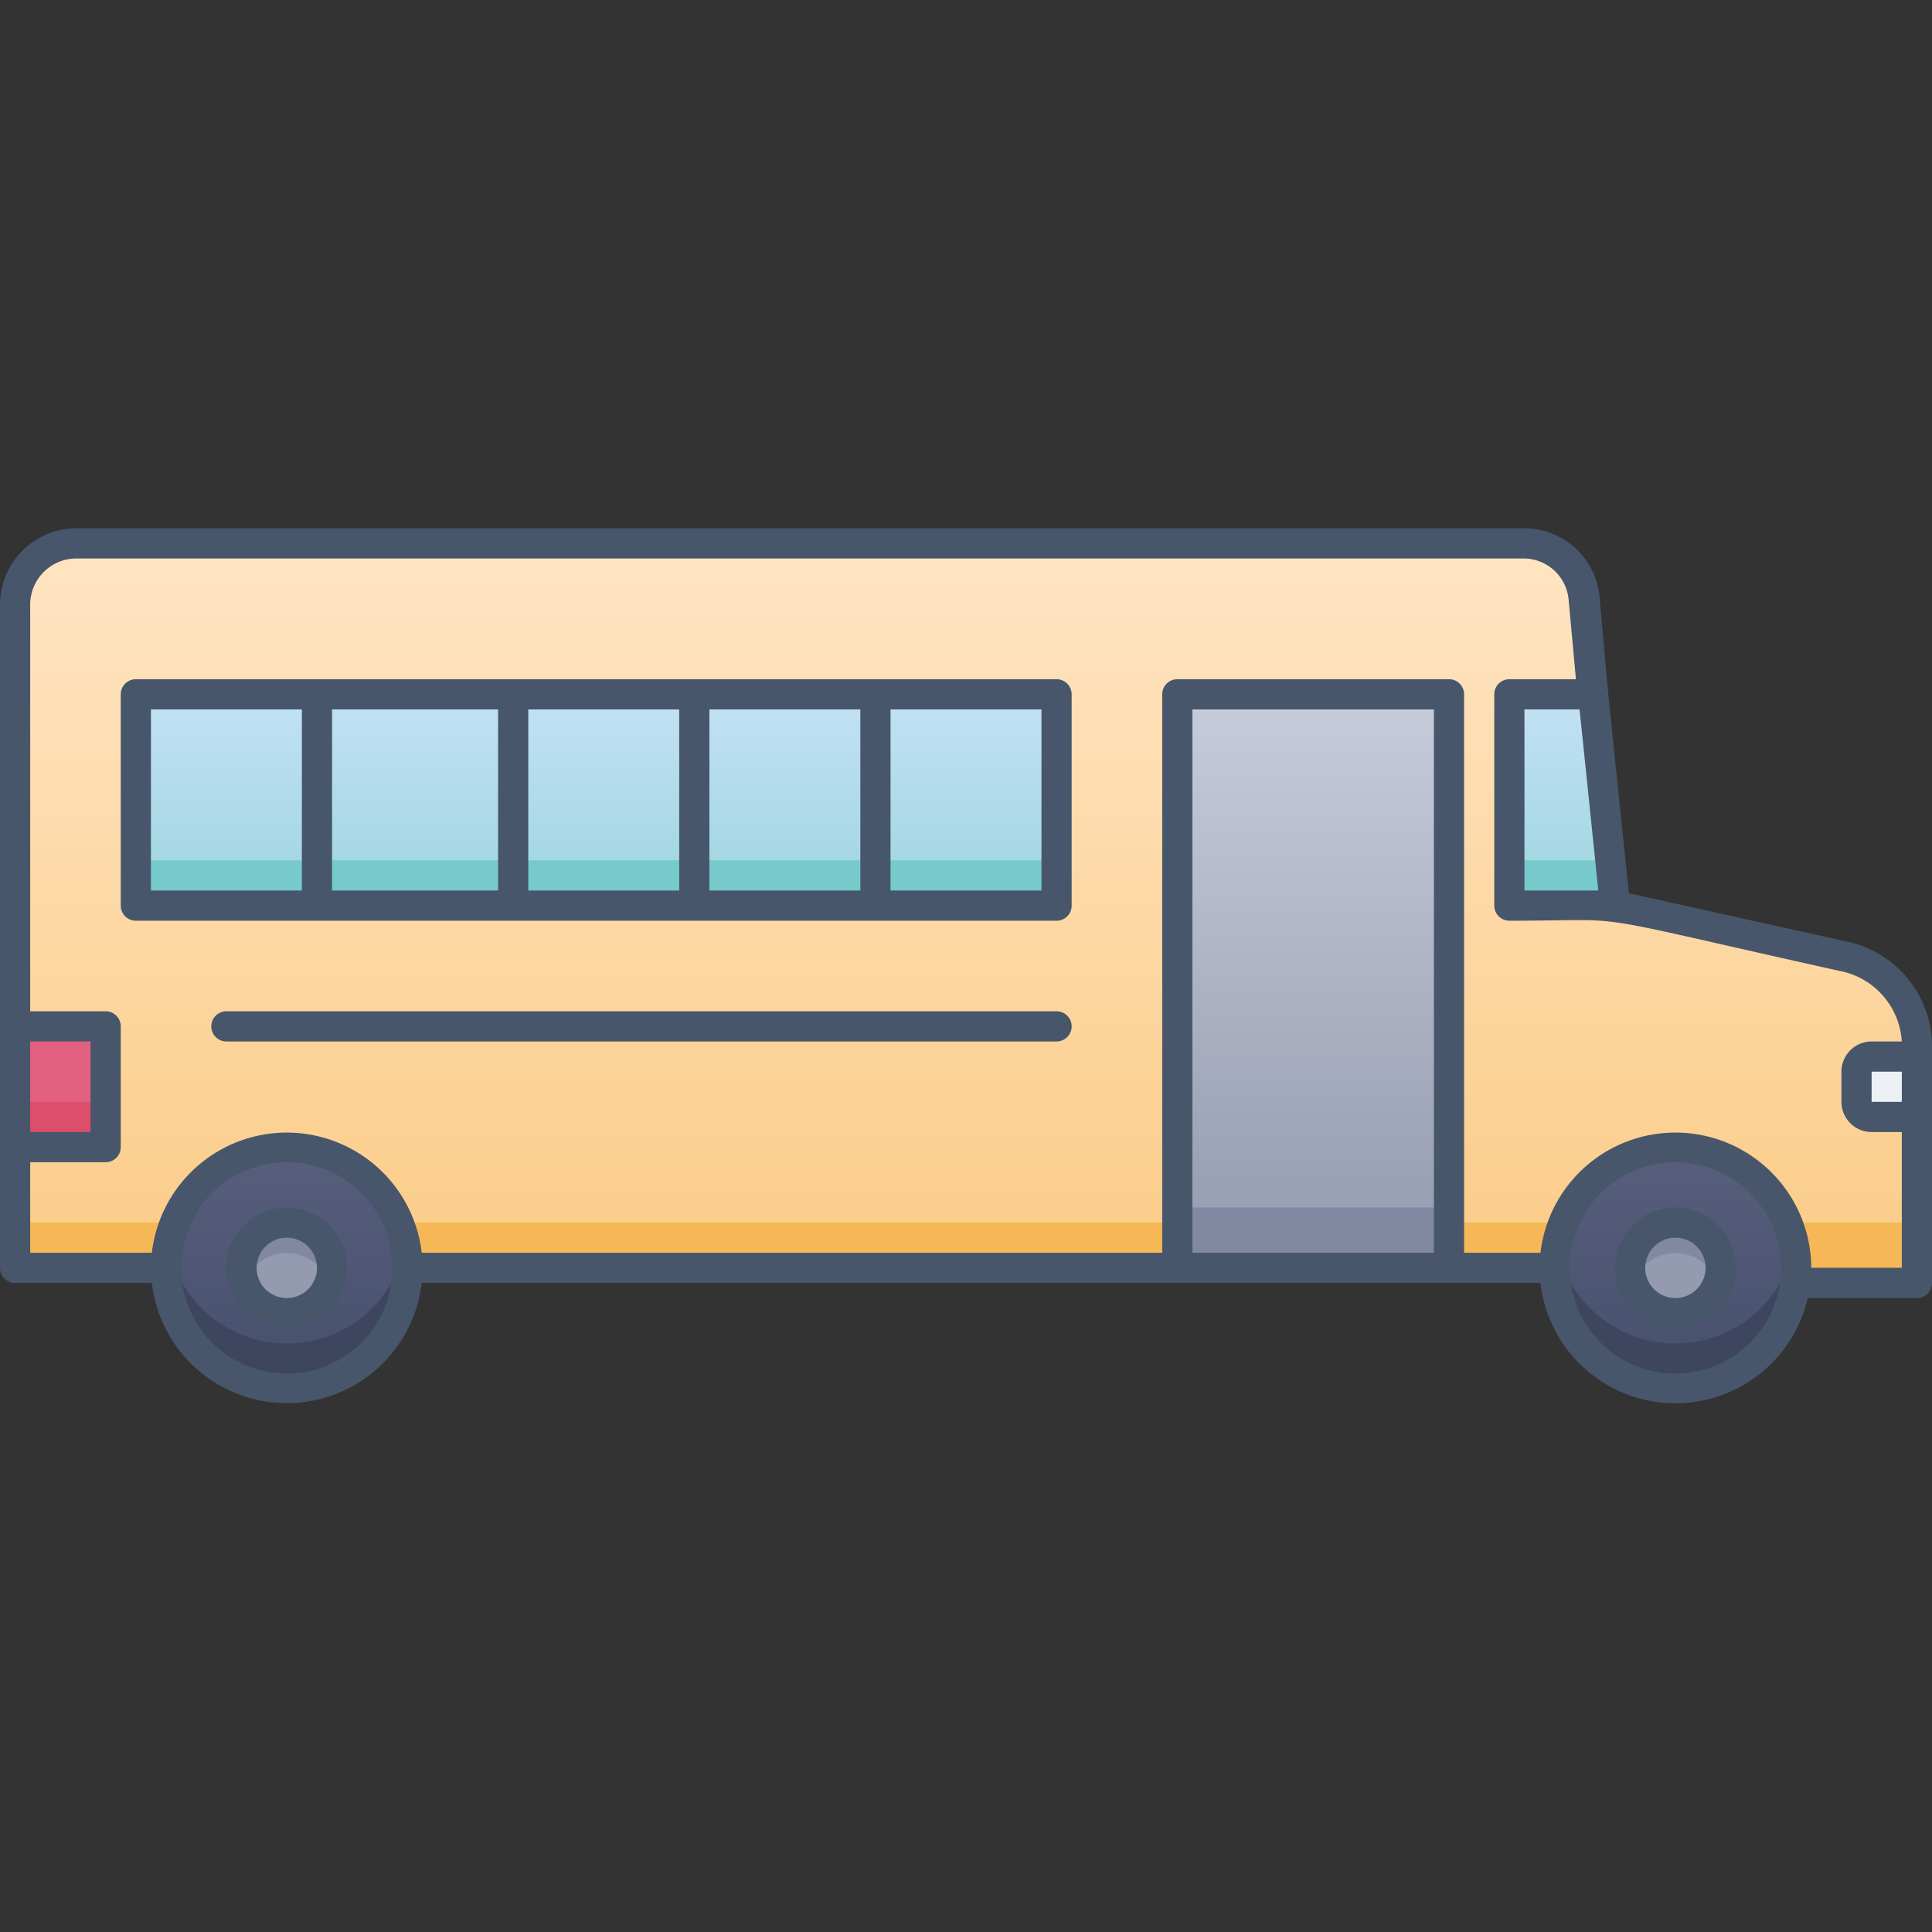 <svg xmlns="http://www.w3.org/2000/svg" xmlns:xlink="http://www.w3.org/1999/xlink" viewBox="0 0 128 128"><rect x="0" y="0" width="128" height="128" fill="#333333" stroke="none"/><defs><style>.cls-1{fill:url(#linear-gradient);}.cls-2{fill:#f6b756;}.cls-3{fill:url(#linear-gradient-2);}.cls-4{fill:url(#linear-gradient-3);}.cls-5{fill:#3d465e;}.cls-6{fill:#949aaf;}.cls-7{fill:#8288a1;}.cls-8{fill:url(#linear-gradient-4);}.cls-9{fill:url(#linear-gradient-5);}.cls-10{fill:url(#linear-gradient-6);}.cls-11{fill:#77cacb;}.cls-12{fill:#edf0f4;}.cls-13{fill:#e2607f;}.cls-14{fill:#dd4e6a;}.cls-15{fill:#47566a;}</style><linearGradient id="linear-gradient" x1="64" y1="84" x2="64" y2="36" gradientUnits="userSpaceOnUse"><stop offset="0" stop-color="#fbcc88"/><stop offset="1" stop-color="#ffe5c3"/></linearGradient><linearGradient id="linear-gradient-2" x1="19" y1="92" x2="19" y2="76" gradientUnits="userSpaceOnUse"><stop offset="0" stop-color="#464f6b"/><stop offset="1" stop-color="#575f7c"/></linearGradient><linearGradient id="linear-gradient-3" x1="111" x2="111" xlink:href="#linear-gradient-2"/><linearGradient id="linear-gradient-4" x1="87" y1="84" x2="87" y2="46" gradientUnits="userSpaceOnUse"><stop offset="0" stop-color="#949aaf"/><stop offset="1" stop-color="#c6ccda"/></linearGradient><linearGradient id="linear-gradient-5" x1="103.5" y1="60" x2="103.5" y2="45.99" gradientUnits="userSpaceOnUse"><stop offset="0" stop-color="#9dd5df"/><stop offset="1" stop-color="#c3e1f5"/></linearGradient><linearGradient id="linear-gradient-6" x1="39.5" x2="39.5" y2="46" xlink:href="#linear-gradient-5"/></defs><title>School Bus</title><g id="School_Bus" data-name="School Bus"><path class="cls-1" d="M127,84V69.33a6.09,6.09,0,0,0-4.91-6L107,60c-1.74-16.81-1.27-12-2-20.3a4.07,4.07,0,0,0-4-3.7H5.06A4.06,4.06,0,0,0,1,40.06V84Z"/><rect class="cls-2" x="1" y="81" width="126" height="3"/><circle class="cls-3" cx="19" cy="84" r="8"/><circle class="cls-4" cx="111" cy="84" r="8"/><path class="cls-5" d="M19,92a8,8,0,0,1-7.86-9.5,8,8,0,0,0,15.72,0A8,8,0,0,1,19,92Z"/><path class="cls-5" d="M111,92a8,8,0,0,1-7.86-9.5,8,8,0,0,0,15.72,0A8,8,0,0,1,111,92Z"/><circle class="cls-6" cx="19" cy="84" r="3"/><circle class="cls-6" cx="111" cy="84" r="3"/><path class="cls-7" d="M21.82,85a3,3,0,0,0-5.64,0,3,3,0,1,1,5.64,0Z"/><path class="cls-7" d="M113.82,85a3,3,0,0,0-5.64,0,3,3,0,1,1,5.64,0Z"/><rect class="cls-8" x="78" y="46" width="18" height="38"/><rect class="cls-7" x="78" y="80" width="18" height="4"/><path class="cls-9" d="M107,60h-7V46c6.17,0,5.55,0,5.56.12C106.91,59.13,106.6,56.09,107,60Z"/><rect class="cls-10" x="9" y="46" width="61" height="14"/><rect class="cls-11" x="9" y="57" width="61" height="3"/><path class="cls-12" d="M124,70h3a0,0,0,0,1,0,0v4a0,0,0,0,1,0,0h-3a1,1,0,0,1-1-1V71A1,1,0,0,1,124,70Z"/><rect class="cls-13" x="1" y="68" width="6" height="8"/><rect class="cls-14" x="1" y="73" width="6" height="3"/><polygon class="cls-11" points="107 60 100 60 100 57 106.69 57 107 60"/><path class="cls-15" d="M19,80a4,4,0,1,0,4,4A4,4,0,0,0,19,80Zm0,6a2,2,0,1,1,2-2A2,2,0,0,1,19,86Z"/><path class="cls-15" d="M111,80a4,4,0,1,0,4,4A4,4,0,0,0,111,80Zm0,6a2,2,0,1,1,2-2A2,2,0,0,1,111,86Z"/><path class="cls-15" d="M122.31,62.37l-14.39-3.19c-1.69-16.31-1.18-11.13-1.94-19.57a5,5,0,0,0-5-4.61H5.06A5.07,5.07,0,0,0,0,40.06V84a1,1,0,0,0,1,1h9.06a9,9,0,0,0,17.88,0h74.12a9,9,0,0,0,17.71,1H127a1,1,0,0,0,1-1V69.33A7.1,7.1,0,0,0,122.31,62.37ZM126,73h-2V71h2ZM104.65,47c1.58,15.22,1.17,11.36,1.24,12H101V47ZM2,69H6v6H2ZM19,91a7,7,0,1,1,7-7A7,7,0,0,1,19,91Zm60-8V47H95V83Zm32,8a7,7,0,1,1,7-7A7,7,0,0,1,111,91Zm9-7a9,9,0,0,0-17.94-1H97V46a1,1,0,0,0-1-1H78a1,1,0,0,0-1,1V83H27.94a9,9,0,0,0-17.88,0H2V77H7a1,1,0,0,0,1-1V68a1,1,0,0,0-1-1H2V40.06A3.06,3.06,0,0,1,5.06,37h95.87a3,3,0,0,1,3,2.79l.48,5.21H100a1,1,0,0,0-1,1V60a1,1,0,0,0,1,1c8.68,0,3.88-.67,21.9,3.33A5.08,5.08,0,0,1,126,69h-2a2,2,0,0,0-2,2v2a2,2,0,0,0,2,2h2v9Z"/><path class="cls-15" d="M70,45H9a1,1,0,0,0-1,1V60a1,1,0,0,0,1,1H70a1,1,0,0,0,1-1V46A1,1,0,0,0,70,45ZM35,47H45V59H35ZM33,59H22V47H33ZM47,47H57V59H47ZM10,47H20V59H10ZM69,59H59V47H69Z"/><path class="cls-15" d="M70,67H15a1,1,0,0,0,0,2H70A1,1,0,0,0,70,67Z"/></g></svg>